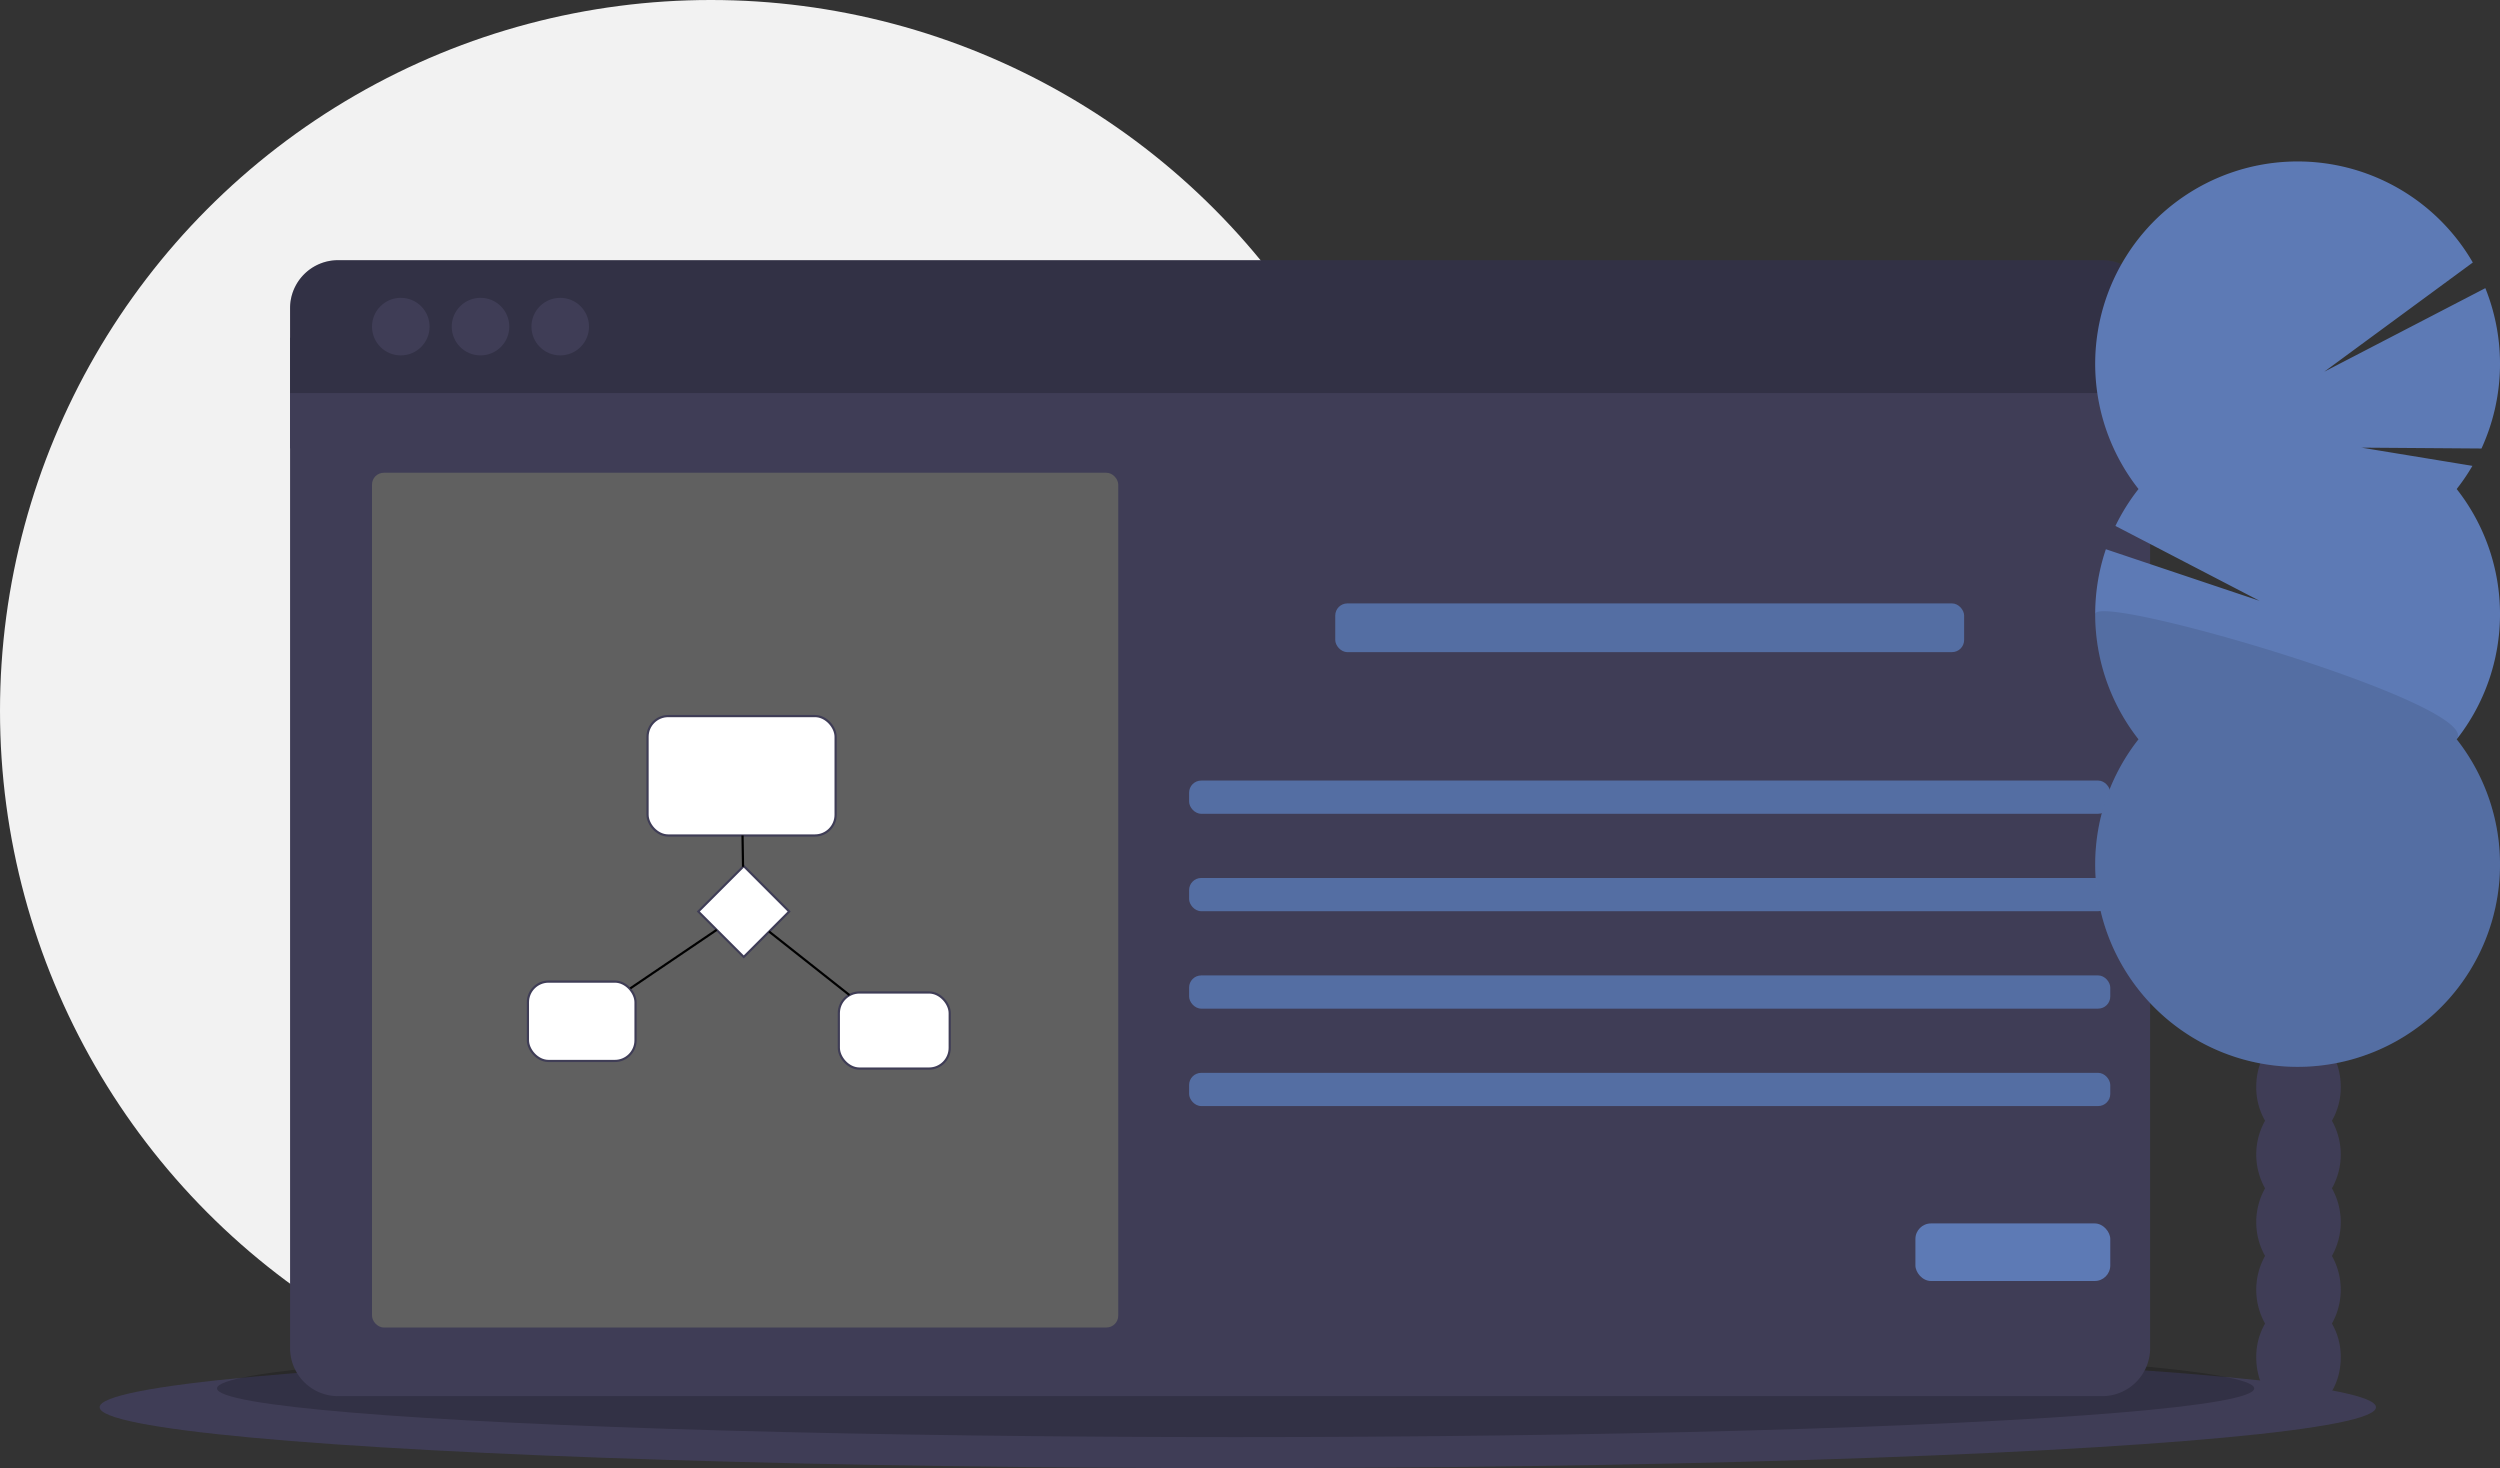 <?xml version="1.0" encoding="UTF-8" standalone="no"?>
<svg
   width="1129"
   height="663"
   viewBox="0 0 1129 663"
   version="1.1"
   id="svg29"
   sodipodi:docname="feature-second.svg"
   inkscape:version="1.4.2 (ebf0e940, 2025-05-08)"
   xmlns:inkscape="http://www.inkscape.org/namespaces/inkscape"
   xmlns:sodipodi="http://sodipodi.sourceforge.net/DTD/sodipodi-0.dtd"
   xmlns="http://www.w3.org/2000/svg"
   xmlns:svg="http://www.w3.org/2000/svg">
  <rect x="0" y="0" width="1129" height="663" fill="#333333" stroke="none"/>
  <defs
     id="defs29" />
  <sodipodi:namedview
     id="namedview29"
     pagecolor="#ffffff"
     bordercolor="#000000"
     borderopacity="0.25"
     inkscape:showpageshadow="2"
     inkscape:pageopacity="0.0"
     inkscape:pagecheckerboard="0"
     inkscape:deskcolor="#d1d1d1"
     inkscape:zoom="1.0845014"
     inkscape:cx="833.10171"
     inkscape:cy="351.3135"
     inkscape:window-width="2560"
     inkscape:window-height="1027"
     inkscape:window-x="0"
     inkscape:window-y="25"
     inkscape:window-maximized="1"
     inkscape:current-layer="svg29" />
  <title
     id="title1">Focus on What Matters</title>
  <circle
     cx="321"
     cy="321"
     fill="#f2f2f2"
     id="circle1"
     r="321" />
  <ellipse
     cx="559"
     cy="635.5"
     rx="514"
     ry="27.5"
     fill="#3f3d56"
     id="ellipse1" />
  <ellipse
     cx="558"
     cy="627"
     rx="460"
     ry="22"
     opacity="0.2"
     id="ellipse2" />
  <rect
     x="131"
     y="152.5"
     width="840"
     height="50"
     fill="#3f3d56"
     id="rect2" />
  <path
     d="M166.5,727.33A21.67,21.67,0,0,0,188.17,749H984.83A21.67,21.67,0,0,0,1006.5,727.33V296h-840Z"
     fill="#3f3d56"
     id="path2"
     transform="translate(-35.5 -118.5)" />
  <path
     d="M984.83,236H188.17A21.67,21.67,0,0,0,166.5,257.67V296h840V257.67A21.67,21.67,0,0,0,984.83,236Z"
     fill="#3f3d56"
     id="path3"
     transform="translate(-35.5 -118.5)" />
  <path
     d="M984.83,236H188.17A21.67,21.67,0,0,0,166.5,257.67V296h840V257.67A21.67,21.67,0,0,0,984.83,236Z"
     opacity="0.2"
     id="path4"
     transform="translate(-35.5 -118.5)" />
  <circle
     cx="181"
     cy="147.5"
     fill="#3f3d56"
     id="circle4"
     r="13" />
  <circle
     cx="217"
     cy="147.5"
     fill="#3f3d56"
     id="circle5"
     r="13" />
  <circle
     cx="253"
     cy="147.5"
     fill="#3f3d56"
     id="circle6"
     r="13" />
  <rect
     x="168"
     y="213.5"
     width="337"
     height="386"
     rx="5.335"
     fill="#606060"
     id="rect6" />
  <rect
     x="603"
     y="272.5"
     width="284"
     height="22"
     rx="5.476"
     fill="#2e8555"
     id="rect7"
     style="fill:#546ea3;fill-opacity:1" />
  <rect
     x="537"
     y="352.5"
     width="416"
     height="15"
     rx="5.476"
     fill="#2e8555"
     id="rect8"
     style="fill:#546ea3;fill-opacity:1" />
  <rect
     x="537"
     y="396.5"
     width="416"
     height="15"
     rx="5.476"
     fill="#2e8555"
     id="rect9"
     style="fill:#546ea3;fill-opacity:1" />
  <rect
     x="537"
     y="440.5"
     width="416"
     height="15"
     rx="5.476"
     fill="#2e8555"
     id="rect10"
     style="fill:#546ea3;fill-opacity:1" />
  <rect
     x="537"
     y="484.5"
     width="416"
     height="15"
     rx="5.476"
     fill="#2e8555"
     id="rect11"
     style="fill:#546ea3;fill-opacity:1" />
  <rect
     x="865"
     y="552.5"
     width="88"
     height="26"
     rx="7.028"
     fill="#3ecc5f"
     id="rect12"
     style="fill:#5d7ab5;fill-opacity:1" />
  <path
     d="M1088.603,624.616a30.114,30.114,0,0,0,3.983-15.266c0-13.797-8.544-24.981-19.083-24.981s-19.083,11.184-19.083,24.981a30.114,30.114,0,0,0,3.983,15.266,31.248,31.248,0,0,0,0,30.532,31.248,31.248,0,0,0,0,30.532,31.248,31.248,0,0,0,0,30.532,30.114,30.114,0,0,0-3.983,15.266c0,13.797,8.544,24.981,19.083,24.981s19.083-11.184,19.083-24.981a30.114,30.114,0,0,0-3.983-15.266,31.248,31.248,0,0,0,0-30.532,31.248,31.248,0,0,0,0-30.532,31.248,31.248,0,0,0,0-30.532Z"
     fill="#3f3d56"
     id="path12"
     transform="translate(-35.5 -118.5)" />
  <ellipse
     cx="1038.003"
     cy="460.318"
     rx="19.083"
     ry="24.981"
     fill="#3f3d56"
     id="ellipse12" />
  <ellipse
     cx="1038.003"
     cy="429.786"
     rx="19.083"
     ry="24.981"
     fill="#3f3d56"
     id="ellipse13" />
  <path
     d="M1144.939,339.345a91.611,91.611,0,0,0,7.107-10.461l-50.141-8.235,54.229.403a91.566,91.566,0,0,0,1.746-72.426l-72.754,37.741,67.097-49.321a91.413,91.413,0,1,0-150.971,102.298,91.458,91.458,0,0,0-10.425,16.669l65.087,33.814-69.4-23.292a91.46,91.46,0,0,0,14.738,85.837,91.406,91.406,0,1,0,143.689,0,91.418,91.418,0,0,0,0-113.029Z"
     fill="#3ecc5f"
     fill-rule="evenodd"
     id="path13"
     transform="translate(-35.5 -118.5)"
     style="fill:#5d7ab5;fill-opacity:1" />
  <path
     d="M981.688,395.859a91.013,91.013,0,0,0,19.561,56.514,91.406,91.406,0,1,0,143.689,0C1157.19,436.821,981.688,385.6,981.688,395.859Z"
     opacity="0.1"
     id="path14"
     transform="translate(-35.5 -118.5)" />
  <g
     id="g34">
    <rect
       style="fill:#ffffff;stroke:#3f3d56"
       id="rect29"
       width="84.936"
       height="53.927"
       x="292.43"
       y="323.376"
       ry="9.328" />
    <rect
       style="fill:#ffffff;stroke:#3f3d56"
       id="rect30"
       width="50.076"
       height="34.366"
       x="378.817"
       y="448.198"
       ry="9.328" />
    <rect
       style="fill:#ffffff;stroke:#3f3d56"
       id="rect31"
       width="48.603"
       height="35.839"
       x="238.407"
       y="443.289"
       ry="9.328" />
    <rect
       style="fill:#ffffff;stroke:#3f3d56;stroke-width:0.979"
       id="rect32"
       width="29.021"
       height="29.021"
       x="514.064"
       y="39.063"
       ry="0"
       transform="rotate(45)" />
    <path
       style="fill:none;fill-rule:evenodd;stroke:#000000;stroke-width:1px;stroke-linecap:butt;stroke-linejoin:miter;stroke-opacity:1"
       d="m 335.328,377.303 0.226,14.138"
       id="path32"
       inkscape:connector-type="polyline"
       inkscape:connector-curvature="0"
       inkscape:connection-start="#rect29"
       inkscape:connection-end="#rect32" />
    <path
       style="fill:none;fill-rule:evenodd;stroke:#000000;stroke-width:1px;stroke-linecap:butt;stroke-linejoin:miter;stroke-opacity:1"
       d="m 347.337,420.701 36.264,28.669"
       id="path33"
       inkscape:connector-type="polyline"
       inkscape:connector-curvature="0"
       inkscape:connection-start="#rect32"
       inkscape:connection-end="#rect30" />
    <path
       style="fill:none;fill-rule:evenodd;stroke:#000000;stroke-width:1px;stroke-linecap:butt;stroke-linejoin:miter;stroke-opacity:1"
       d="m 323.643,419.928 -39.025,26.438"
       id="path34"
       inkscape:connector-type="polyline"
       inkscape:connector-curvature="0"
       inkscape:connection-start="#rect32"
       inkscape:connection-end="#rect31" />
  </g>
</svg>
